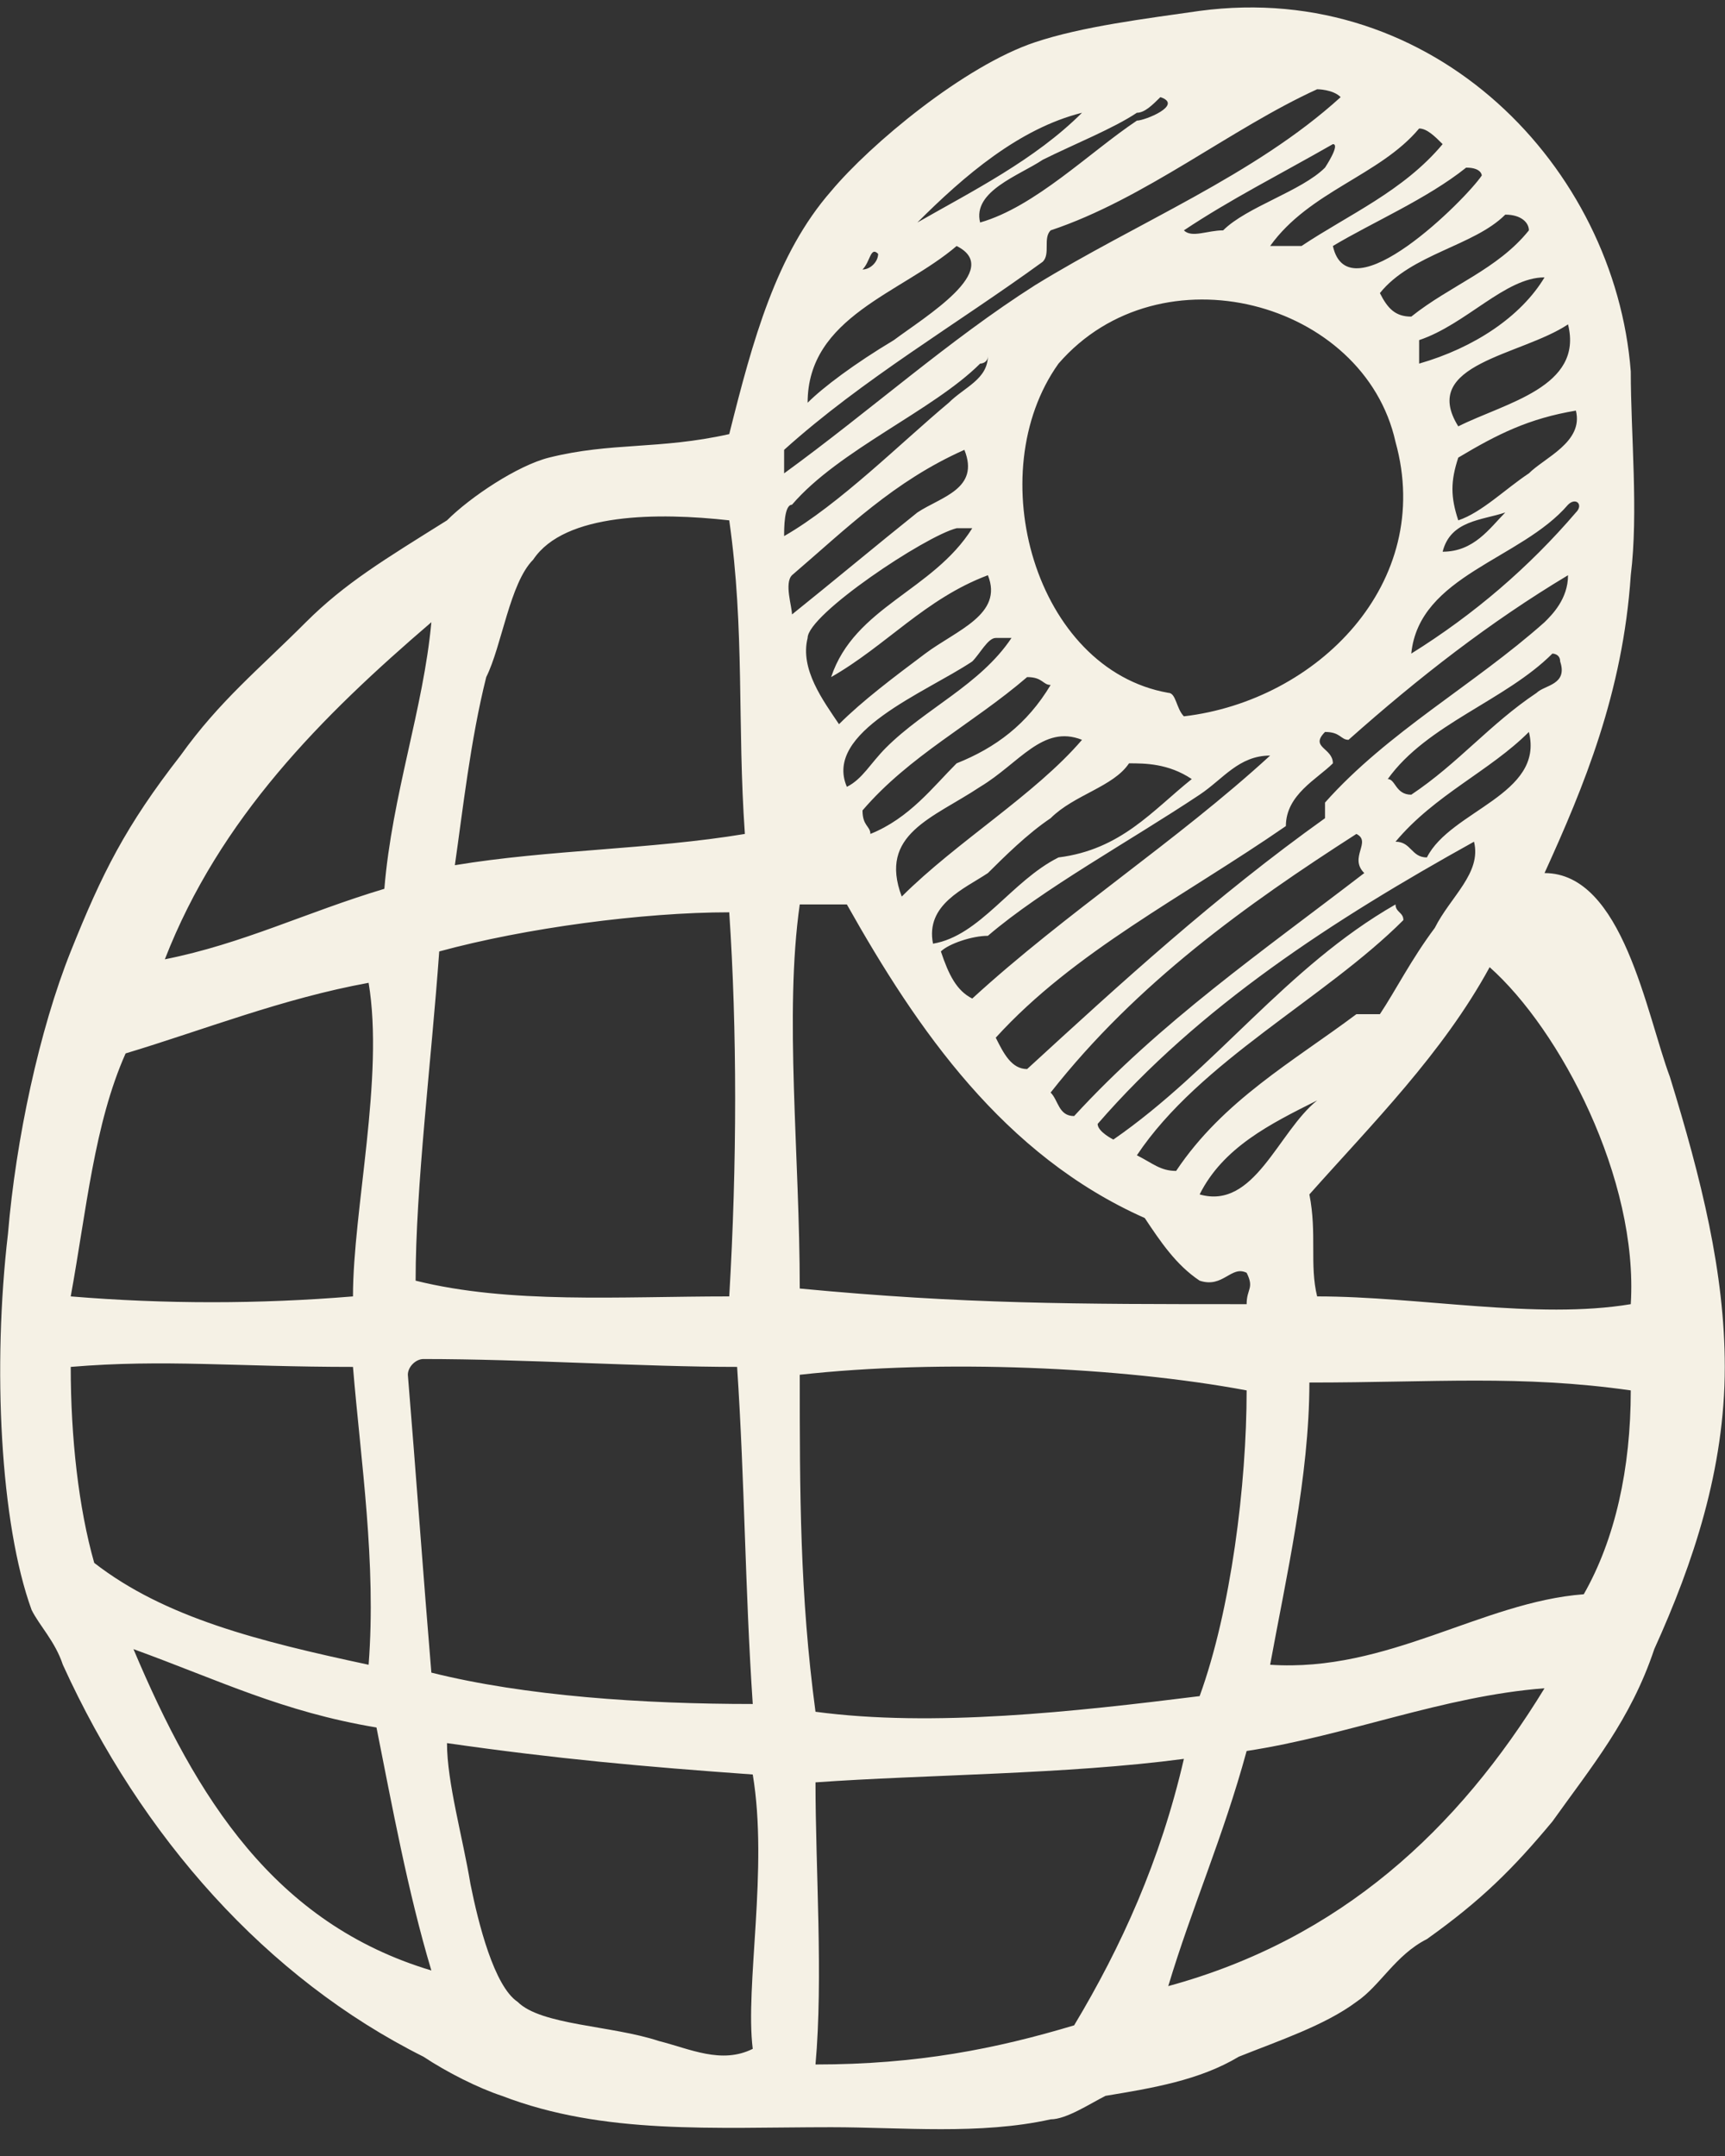 <svg width="16" height="20" viewBox="0 0 16 20" fill="none" xmlns="http://www.w3.org/2000/svg">
<rect x="0" y="0" width="16" height="20" fill="#333333" stroke="none"/>
<path fill-rule="evenodd" clip-rule="evenodd" d="M14.326 8.099C15.053 8.099 15.271 9.408 15.489 9.99C15.78 10.935 15.998 11.807 15.998 12.68C15.998 13.625 15.707 14.498 15.344 15.298C15.126 15.952 14.762 16.388 14.399 16.897C14.035 17.334 13.744 17.625 13.235 17.988C12.944 18.134 12.799 18.424 12.581 18.57C12.29 18.788 11.854 18.933 11.49 19.079C11.127 19.297 10.69 19.37 10.254 19.442C10.109 19.515 9.891 19.66 9.745 19.66C9.091 19.806 8.364 19.733 7.709 19.733C6.619 19.733 5.601 19.806 4.655 19.442C4.437 19.37 4.146 19.224 3.928 19.079C2.474 18.352 1.311 17.043 0.583 15.443C0.511 15.225 0.365 15.08 0.293 14.934C0.002 14.134 -0.071 12.68 0.074 11.444C0.147 10.571 0.365 9.553 0.656 8.826C0.947 8.099 1.165 7.663 1.674 7.009C2.038 6.5 2.401 6.209 2.837 5.772C3.201 5.409 3.565 5.191 4.146 4.827C4.364 4.609 4.801 4.318 5.092 4.245C5.673 4.1 6.11 4.173 6.764 4.027C6.982 3.155 7.2 2.355 7.709 1.773C8.073 1.337 8.945 0.61 9.6 0.392C10.036 0.246 10.618 0.174 11.127 0.101C13.308 -0.19 14.98 1.555 15.126 3.446C15.126 4.027 15.198 4.754 15.126 5.336C15.053 6.427 14.69 7.299 14.326 8.099ZM12.217 0.828C11.418 1.192 10.618 1.846 9.745 2.137C9.672 2.21 9.745 2.355 9.672 2.428C8.873 3.009 8 3.518 7.273 4.173C7.273 4.245 7.273 4.318 7.273 4.391C8.073 3.809 8.8 3.155 9.6 2.646C10.545 2.064 11.636 1.628 12.435 0.901C12.363 0.828 12.217 0.828 12.217 0.828ZM10.763 0.901C10.69 0.973 10.618 1.046 10.545 1.046C10.327 1.192 9.963 1.337 9.672 1.482C9.454 1.628 9.018 1.773 9.091 2.064C9.6 1.919 10.109 1.41 10.545 1.119C10.618 1.119 10.981 0.973 10.763 0.901C10.836 0.901 10.836 0.901 10.763 0.901ZM8.509 2.064C9.018 1.773 9.6 1.482 10.036 1.046C9.454 1.192 8.945 1.628 8.509 2.064ZM13.163 1.192C12.799 1.628 12.145 1.773 11.781 2.282C11.854 2.282 11.999 2.282 12.072 2.282C12.508 1.991 13.017 1.773 13.381 1.337C13.308 1.264 13.235 1.192 13.163 1.192ZM10.981 2.137C11.054 2.21 11.199 2.137 11.345 2.137C11.563 1.919 12.072 1.773 12.29 1.555C12.29 1.555 12.435 1.337 12.363 1.337C11.854 1.628 11.418 1.846 10.981 2.137ZM13.599 1.555C13.235 1.846 12.726 2.064 12.363 2.282C12.508 2.937 13.599 1.846 13.744 1.628C13.744 1.628 13.744 1.555 13.599 1.555ZM13.962 1.991C13.672 2.282 13.09 2.355 12.799 2.719C12.872 2.864 12.944 2.937 13.09 2.937C13.454 2.646 13.89 2.5 14.181 2.137C14.181 2.064 14.108 1.991 13.962 1.991ZM8.291 3.155C8.582 2.937 9.309 2.5 8.873 2.282C8.364 2.719 7.491 2.937 7.491 3.736C7.636 3.591 7.927 3.373 8.291 3.155ZM8 2.5C8.073 2.5 8.145 2.428 8.145 2.355C8.073 2.282 8.073 2.428 8 2.5ZM13.163 3.155C13.163 3.3 13.163 3.3 13.163 3.373C13.672 3.227 14.108 2.937 14.326 2.573C13.962 2.573 13.599 3.009 13.163 3.155ZM12.944 4.1C12.654 2.791 10.763 2.282 9.818 3.373C9.091 4.391 9.6 6.209 10.836 6.427C10.909 6.427 10.909 6.572 10.981 6.645C12.217 6.5 13.308 5.409 12.944 4.1ZM13.526 3.955C13.962 3.736 14.69 3.591 14.544 3.009C14.108 3.3 13.163 3.373 13.526 3.955ZM9.091 3.373C8.654 3.809 7.782 4.173 7.346 4.682C7.273 4.682 7.273 4.9 7.273 4.973C7.782 4.682 8.364 4.1 8.8 3.736C8.945 3.591 9.163 3.518 9.163 3.3C9.163 3.373 9.091 3.373 9.091 3.373ZM13.526 4.245C13.454 4.464 13.454 4.609 13.526 4.827C13.744 4.754 13.962 4.536 14.181 4.391C14.326 4.245 14.69 4.1 14.617 3.809C14.181 3.882 13.89 4.027 13.526 4.245ZM7.346 5.336C7.273 5.409 7.346 5.627 7.346 5.7C7.709 5.409 8.145 5.045 8.509 4.754C8.727 4.609 9.091 4.536 8.945 4.173C8.291 4.464 7.855 4.9 7.346 5.336ZM14.544 4.682C14.108 5.191 13.163 5.336 13.09 6.063C13.672 5.7 14.181 5.263 14.617 4.754C14.69 4.682 14.617 4.609 14.544 4.682ZM13.381 5.118C13.672 5.118 13.817 4.9 13.962 4.754C13.744 4.827 13.454 4.827 13.381 5.118ZM4.946 5.191C4.728 5.409 4.655 5.991 4.51 6.281C4.364 6.863 4.292 7.518 4.219 8.026C5.092 7.881 6.037 7.881 6.909 7.736C6.837 6.718 6.909 5.845 6.764 4.827C6.11 4.754 5.237 4.754 4.946 5.191ZM8.873 4.9C8.582 4.973 7.491 5.7 7.491 5.918C7.418 6.209 7.636 6.5 7.782 6.718C8 6.5 8.291 6.281 8.582 6.063C8.873 5.845 9.309 5.7 9.163 5.336C8.582 5.554 8.218 5.991 7.709 6.281C7.927 5.627 8.654 5.482 9.018 4.9C8.945 4.9 8.945 4.9 8.873 4.9ZM12.508 6.863C12.435 6.863 12.435 6.79 12.29 6.79C12.145 6.936 12.363 6.936 12.363 7.081C12.217 7.227 11.927 7.372 11.927 7.663C10.981 8.317 9.963 8.826 9.236 9.626C9.309 9.772 9.382 9.917 9.527 9.917C10.399 9.117 11.272 8.317 12.29 7.59C12.29 7.518 12.29 7.445 12.29 7.445C12.872 6.79 13.672 6.354 14.326 5.772C14.399 5.7 14.544 5.554 14.544 5.336C13.817 5.772 13.163 6.281 12.508 6.863ZM4.001 5.772C2.983 6.645 2.038 7.59 1.529 8.899C2.256 8.754 2.837 8.463 3.565 8.245C3.637 7.372 3.928 6.572 4.001 5.772C4.074 5.772 4.074 5.772 4.001 5.772ZM9.236 5.918C9.163 5.918 9.091 6.063 9.018 6.136C8.582 6.427 7.636 6.79 7.855 7.299C8 7.227 8.073 7.081 8.218 6.936C8.582 6.572 9.091 6.354 9.382 5.918C9.309 5.918 9.309 5.918 9.236 5.918ZM12.872 7.227C12.944 7.227 12.944 7.372 13.09 7.372C13.526 7.081 13.817 6.718 14.253 6.427C14.326 6.354 14.544 6.354 14.471 6.136C14.471 6.063 14.399 6.063 14.399 6.063C13.962 6.5 13.235 6.718 12.872 7.227ZM9.527 6.281C9.018 6.718 8.436 7.009 8 7.518C8 7.663 8.073 7.663 8.073 7.736C8.436 7.59 8.654 7.299 8.873 7.081C9.236 6.936 9.527 6.718 9.745 6.354C9.672 6.354 9.672 6.281 9.527 6.281ZM9.091 7.299C8.654 7.59 8.145 7.736 8.364 8.317C8.873 7.808 9.6 7.372 10.036 6.863C9.672 6.718 9.454 7.081 9.091 7.299ZM12.944 7.808C13.09 7.808 13.09 7.954 13.235 7.954C13.454 7.518 14.326 7.372 14.181 6.79C13.817 7.154 13.308 7.372 12.944 7.808ZM11.781 7.009C11.49 7.009 11.345 7.227 11.127 7.372C10.472 7.808 9.672 8.245 9.163 8.681C9.018 8.681 8.8 8.754 8.727 8.826C8.8 9.044 8.873 9.19 9.018 9.263C9.891 8.463 10.909 7.808 11.781 7.009ZM10.472 7.081C10.327 7.299 9.963 7.372 9.745 7.59C9.527 7.736 9.309 7.954 9.163 8.099C8.945 8.245 8.582 8.39 8.654 8.754C9.091 8.681 9.382 8.172 9.818 7.954C10.399 7.881 10.69 7.518 11.054 7.227C10.836 7.081 10.618 7.081 10.472 7.081ZM9.745 10.135C9.818 10.208 9.818 10.353 9.963 10.353C10.763 9.481 11.708 8.826 12.654 8.099C12.508 7.954 12.726 7.808 12.581 7.736C11.563 8.39 10.545 9.117 9.745 10.135ZM10.181 10.426C10.181 10.499 10.327 10.571 10.327 10.571C11.272 9.917 11.927 8.972 12.944 8.39C12.944 8.463 13.017 8.463 13.017 8.535C12.29 9.263 11.127 9.844 10.545 10.717C10.69 10.79 10.763 10.862 10.909 10.862C11.345 10.208 11.999 9.844 12.581 9.408C12.654 9.408 12.726 9.408 12.799 9.408C12.944 9.19 13.09 8.899 13.308 8.608C13.454 8.317 13.744 8.099 13.672 7.808C12.363 8.535 11.127 9.335 10.181 10.426ZM7.418 8.39C7.273 9.408 7.418 10.717 7.418 11.953C8.945 12.098 9.963 12.098 11.563 12.098C11.563 11.953 11.636 11.953 11.563 11.807C11.418 11.735 11.345 11.953 11.127 11.88C10.909 11.735 10.763 11.517 10.618 11.299C9.309 10.717 8.509 9.553 7.855 8.39C7.709 8.39 7.564 8.39 7.418 8.39ZM4.074 8.826C4.001 9.844 3.855 11.008 3.855 11.88C4.728 12.098 5.746 12.026 6.764 12.026C6.837 10.79 6.837 9.553 6.764 8.463C5.964 8.463 4.873 8.608 4.074 8.826ZM13.817 8.972C13.381 9.772 12.726 10.426 12.145 11.08C12.217 11.444 12.145 11.735 12.217 12.026C13.163 12.026 14.253 12.244 15.126 12.098C15.198 10.935 14.471 9.553 13.817 8.972ZM1.165 9.772C0.874 10.426 0.802 11.226 0.656 12.026C1.529 12.098 2.401 12.098 3.274 12.026C3.274 11.226 3.565 9.99 3.419 9.117C2.619 9.263 1.892 9.553 1.165 9.772ZM11.127 11.08C11.636 11.226 11.854 10.499 12.217 10.208C11.781 10.426 11.345 10.644 11.127 11.08ZM0.656 12.68C0.656 13.335 0.729 13.989 0.874 14.498C1.529 15.007 2.401 15.225 3.419 15.443C3.492 14.498 3.346 13.553 3.274 12.68C2.183 12.68 1.529 12.607 0.656 12.68ZM3.783 12.753C3.855 13.625 3.928 14.643 4.001 15.516C4.873 15.734 5.964 15.807 6.982 15.807C6.909 14.716 6.909 13.771 6.837 12.68C5.964 12.68 4.873 12.607 3.928 12.607C3.855 12.607 3.783 12.68 3.783 12.753ZM7.418 12.753C7.418 13.844 7.418 14.789 7.564 15.879C8.654 16.025 9.963 15.879 11.127 15.734C11.418 14.934 11.563 13.771 11.563 12.898C10.399 12.68 8.727 12.607 7.418 12.753ZM12.145 12.825C12.145 13.698 11.927 14.643 11.781 15.443C12.872 15.516 13.744 14.861 14.69 14.789C14.98 14.28 15.126 13.625 15.126 12.898C14.108 12.753 13.308 12.825 12.145 12.825ZM4.001 18.279C3.783 17.552 3.637 16.752 3.492 16.025C2.619 15.879 2.038 15.589 1.238 15.298C1.82 16.679 2.547 17.843 4.001 18.279ZM11.563 16.243C11.345 17.043 11.054 17.697 10.836 18.424C12.435 17.988 13.526 16.97 14.326 15.661C13.381 15.734 12.508 16.098 11.563 16.243ZM4.146 16.17C4.146 16.534 4.292 17.043 4.364 17.479C4.437 17.843 4.583 18.424 4.801 18.57C5.019 18.788 5.673 18.788 6.11 18.933C6.4 19.006 6.691 19.151 6.982 19.006C6.909 18.424 7.128 17.334 6.982 16.461C5.964 16.388 5.164 16.316 4.146 16.17ZM7.564 16.534C7.564 17.334 7.636 18.352 7.564 19.151C8.509 19.151 9.236 19.006 9.963 18.788C10.399 18.061 10.763 17.261 10.981 16.316C9.891 16.461 8.582 16.461 7.564 16.534Z" fill="#F5F1E5"/>
</svg>
